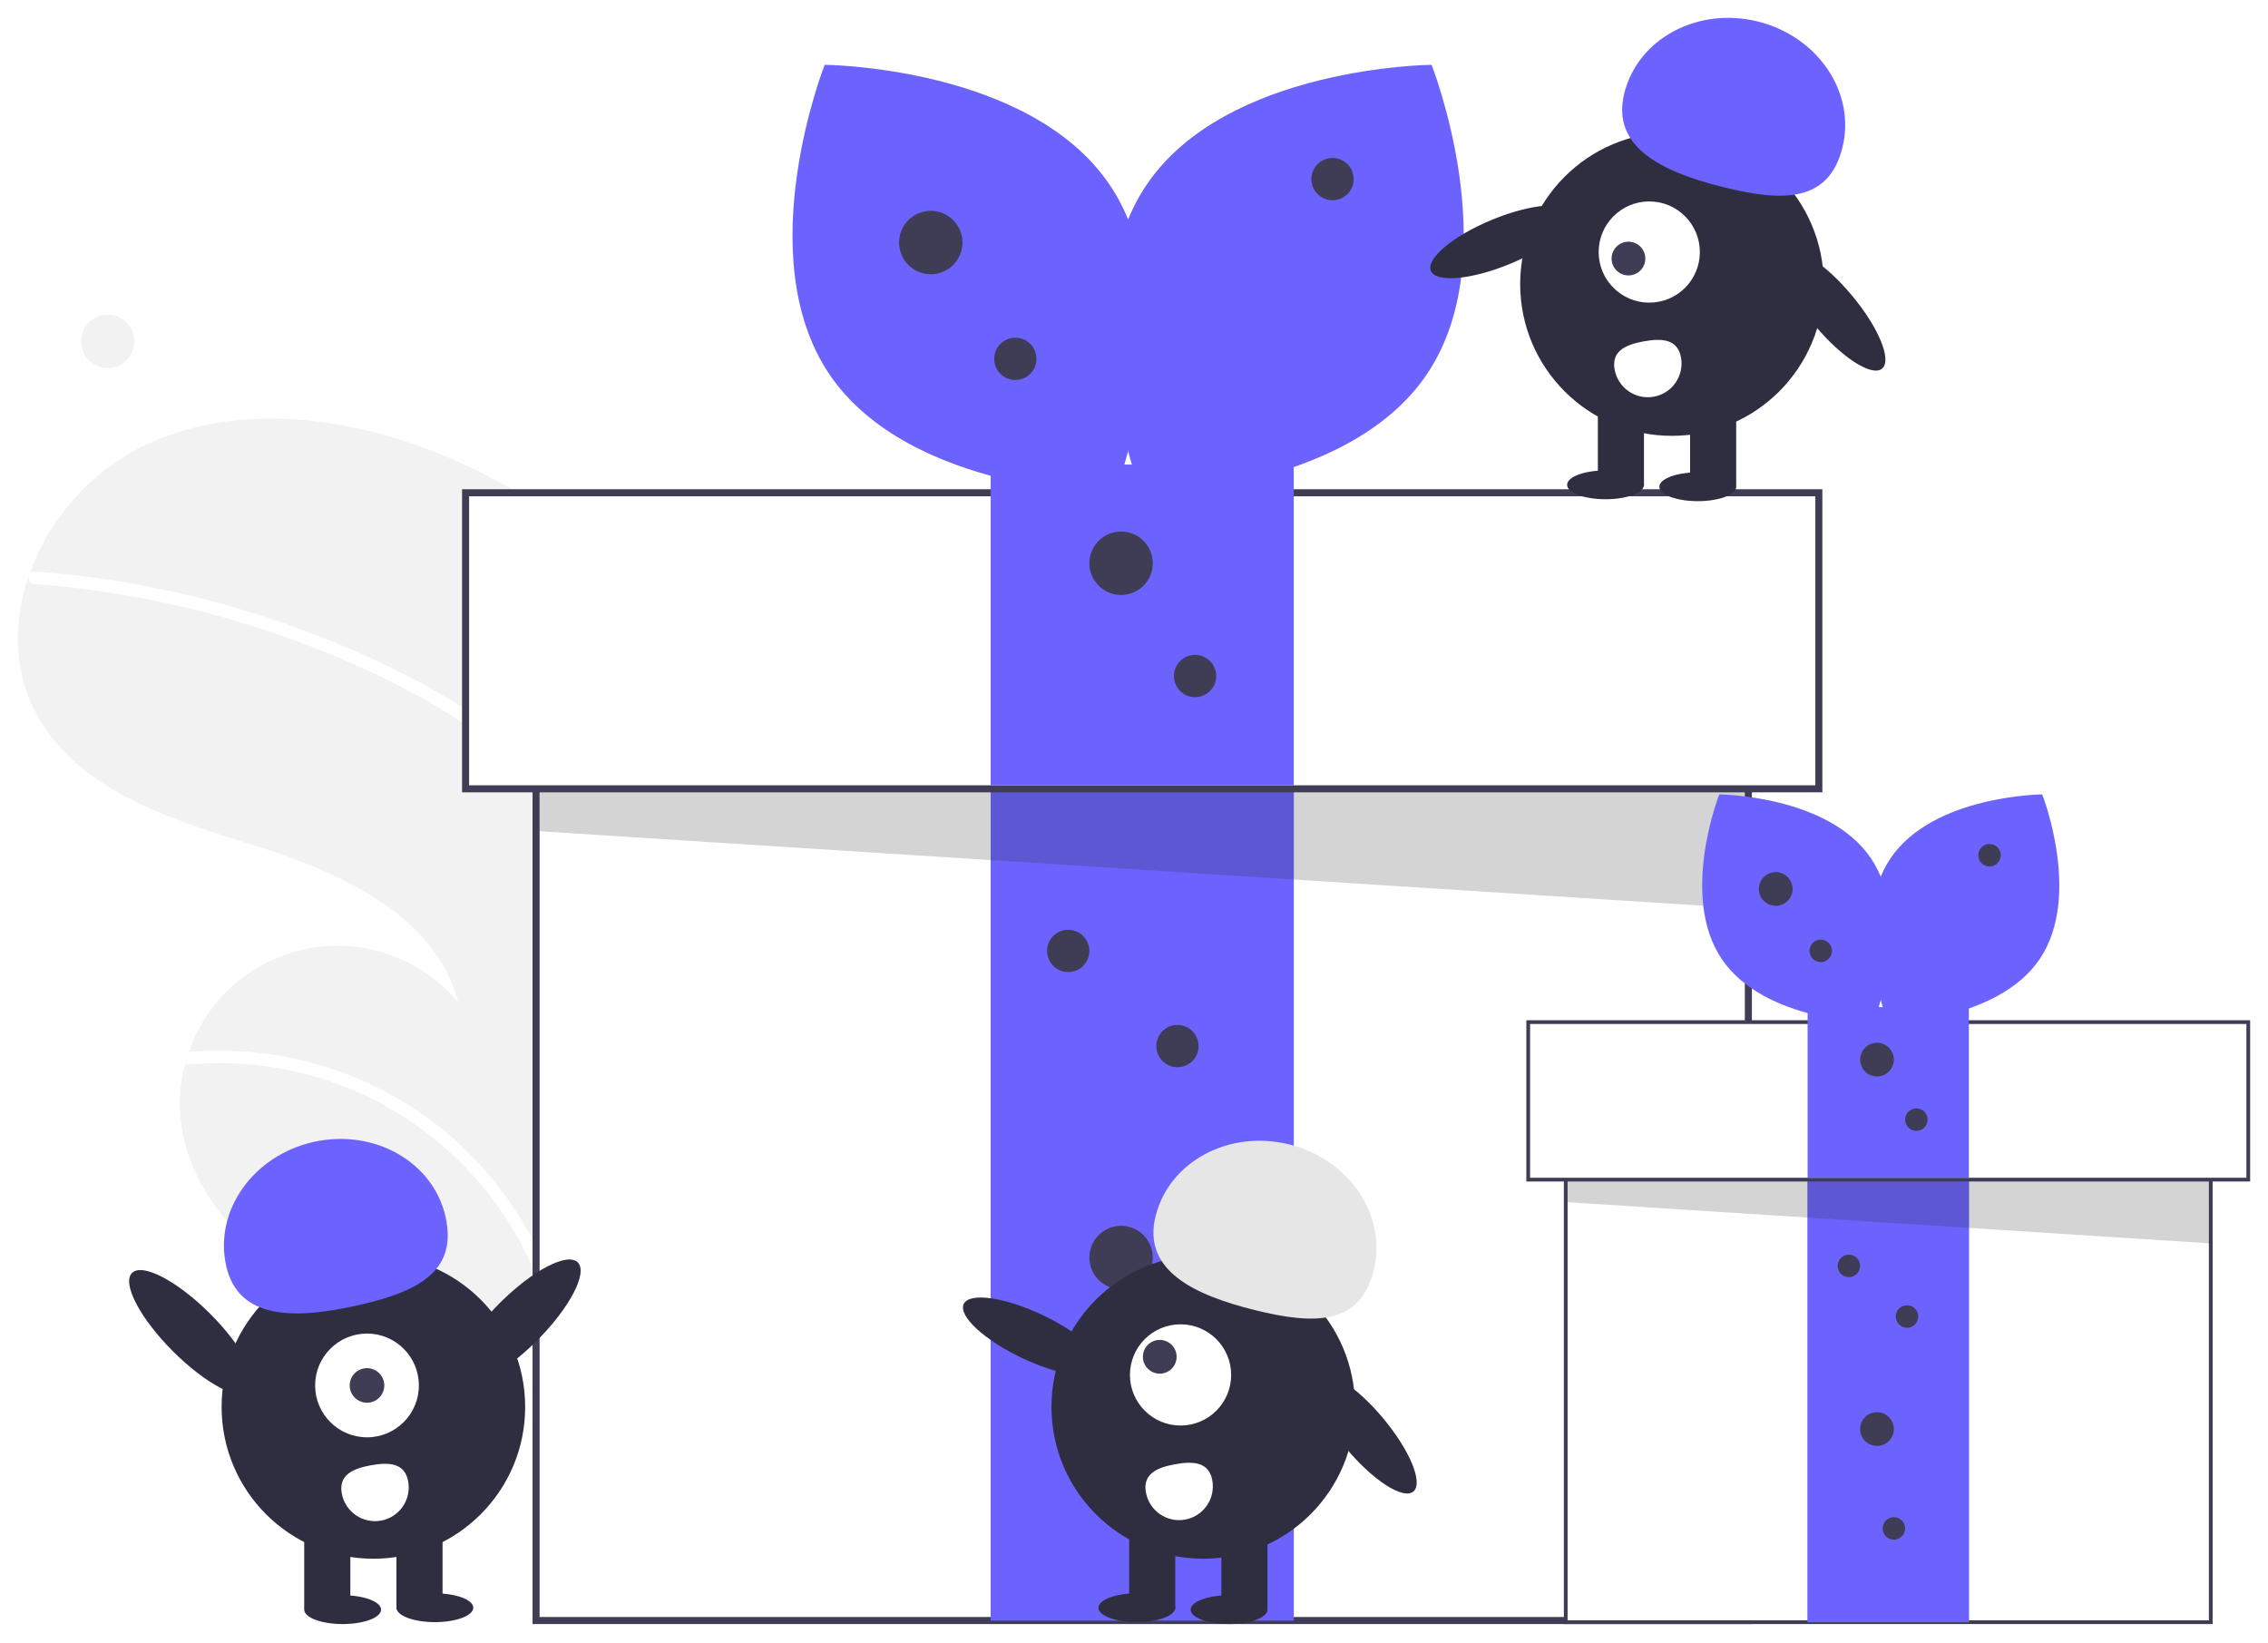 <svg width="508" height="368" viewBox="0 0 508 368" fill="none" xmlns="http://www.w3.org/2000/svg">
<g filter="url(#filter0_d_0_41)">
<path d="M118.284 107.764C119.342 108.422 120.381 109.093 121.418 109.785C132.377 137.357 138.634 166.572 139.929 196.214C140.089 199.642 140.17 203.064 140.172 206.482C140.267 232.108 136.537 257.606 129.107 282.132C128.715 283.423 128.315 284.709 127.906 285.99C127.613 286.909 127.314 287.837 126.99 288.749C126.646 289.216 126.307 289.675 125.968 290.134C125.944 290.154 125.923 290.188 125.899 290.209C125.762 290.394 125.626 290.579 125.503 290.761C124.917 291.547 124.322 292.329 123.736 293.116L124.23 293.149L125.467 293.228L125.462 293.236C125.046 293.228 124.623 293.214 124.204 293.192C124.052 293.192 123.886 293.196 123.73 293.182C123.592 293.18 123.445 293.172 123.306 293.169C105.466 292.686 87.209 291.795 70.975 284.5C53.983 276.857 39.569 260.334 40.302 241.723C40.405 239.286 40.775 236.867 41.405 234.51C41.668 233.526 41.978 232.558 42.311 231.593C44.338 225.685 47.901 220.422 52.635 216.347C57.369 212.272 63.103 209.531 69.248 208.406C75.392 207.282 81.726 207.814 87.596 209.948C93.467 212.082 98.663 215.742 102.651 220.55C97.781 201.412 76.876 191.646 58.047 185.709C39.204 179.775 18.004 173.568 8.377 156.325C3.003 146.729 2.873 135.549 6.38 125.225C6.487 124.917 6.599 124.6 6.72 124.288C11.137 112.141 19.974 102.108 31.467 96.194C53 85.532 79.165 89.294 101.229 98.809C107.132 101.359 112.833 104.352 118.284 107.764Z" fill="#F2F2F2"/>
<path d="M56.566 231.672C73.491 233.228 89.466 240.189 102.131 251.525C112.916 261.287 120.875 273.773 125.171 287.672C125.421 288.467 125.649 289.261 125.863 290.058C126.29 289.244 126.706 288.411 127.116 287.587C127.381 287.059 127.65 286.523 127.906 285.99C127.613 286.909 127.314 287.837 126.99 288.749C126.646 289.216 126.307 289.675 125.968 290.134C125.944 290.154 125.923 290.188 125.899 290.209C125.763 290.394 125.626 290.579 125.503 290.761C124.917 291.547 124.322 292.33 123.736 293.116L124.23 293.149L125.467 293.228L125.462 293.236C125.047 293.228 124.623 293.214 124.204 293.192C124.052 293.192 123.886 293.196 123.73 293.183C123.679 292.941 123.615 292.703 123.55 292.465C119.165 274.513 108.431 258.756 93.332 248.103C78.232 237.45 59.787 232.622 41.405 234.51C41.668 233.526 41.979 232.558 42.312 231.593C47.056 231.205 51.826 231.232 56.566 231.672Z" fill="white"/>
<path d="M112.8 160.885C119.591 165.973 125.603 172.026 130.644 178.852C133.271 182.491 135.553 186.366 137.46 190.428C138.365 192.312 139.188 194.253 139.93 196.214C140.089 199.642 140.17 203.064 140.172 206.482C139.543 203.898 138.776 201.35 137.875 198.849C137.406 197.475 136.885 196.129 136.332 194.798C130.126 179.891 118.882 168.121 105.621 159.172C91.412 149.598 75.392 142.41 59.157 137.065C42.519 131.562 25.269 128.119 7.793 126.814C7.399 126.782 7.031 126.599 6.768 126.303C6.505 126.007 6.366 125.621 6.381 125.225C6.367 124.881 6.489 124.544 6.72 124.288C6.843 124.168 6.992 124.078 7.156 124.026C7.32 123.974 7.493 123.961 7.663 123.988C9.819 124.149 11.97 124.32 14.121 124.548C32.018 126.391 49.616 130.453 66.51 136.64C82.818 142.591 98.958 150.308 112.8 160.885Z" fill="white"/>
<path d="M24.125 78.442C27.429 78.442 30.107 75.764 30.107 72.46C30.107 69.156 27.429 66.478 24.125 66.478C20.822 66.478 18.144 69.156 18.144 72.46C18.144 75.764 20.822 78.442 24.125 78.442Z" fill="#F2F2F2"/>
<path d="M391.609 127.682H120.071V358.962H391.609V127.682Z" fill="white"/>
<path d="M392.398 359.752H119.282V126.893H392.398V359.752ZM120.861 358.173H390.819V128.471H120.861V358.173Z" fill="#3F3D56"/>
<path d="M289.782 172.675H221.898V358.962H289.782V172.675Z" fill="#6C63FF"/>
<path d="M289.782 172.675H221.898V358.962H289.782V172.675Z" fill="#6C63FF"/>
<path opacity="0.2" d="M120.861 144.653V182.177L391.609 199.513L390.811 153.211L120.861 144.653Z" fill="#2B2B2B"/>
<path d="M407.396 106.37H104.284V172.675H407.396V106.37Z" fill="white"/>
<path d="M408.185 173.464H103.495V105.58H408.185V173.464ZM105.074 171.886H406.606V107.159H105.074V171.886Z" fill="#3F3D56"/>
<path d="M289.782 100.055H221.898V171.886H289.782V100.055Z" fill="#6C63FF"/>
<path d="M248.572 37.425C266.491 63.987 249.608 106.71 249.608 106.71C249.608 106.71 203.671 106.366 185.752 79.803C167.832 53.24 184.716 10.517 184.716 10.517C184.716 10.517 230.652 10.861 248.572 37.425Z" fill="#6C63FF"/>
<path d="M256.794 37.425C238.874 63.987 255.758 106.71 255.758 106.71C255.758 106.71 301.694 106.366 319.614 79.803C337.533 53.24 320.65 10.517 320.65 10.517C320.65 10.517 274.713 10.861 256.794 37.425Z" fill="#6C63FF"/>
<path d="M208.479 57.429C212.402 57.429 215.583 54.249 215.583 50.325C215.583 46.402 212.402 43.221 208.479 43.221C204.555 43.221 201.375 46.402 201.375 50.325C201.375 54.249 204.555 57.429 208.479 57.429Z" fill="#3F3D56"/>
<path d="M251.104 129.261C255.027 129.261 258.208 126.08 258.208 122.157C258.208 118.233 255.027 115.052 251.104 115.052C247.18 115.052 244 118.233 244 122.157C244 126.08 247.18 129.261 251.104 129.261Z" fill="#3F3D56"/>
<path d="M251.104 284.763C255.027 284.763 258.208 281.583 258.208 277.659C258.208 273.736 255.027 270.555 251.104 270.555C247.18 270.555 244 273.736 244 277.659C244 281.583 247.18 284.763 251.104 284.763Z" fill="#3F3D56"/>
<path d="M227.423 81.11C230.039 81.11 232.159 78.99 232.159 76.374C232.159 73.758 230.039 71.638 227.423 71.638C224.808 71.638 222.687 73.758 222.687 76.374C222.687 78.99 224.808 81.11 227.423 81.11Z" fill="#3F3D56"/>
<path d="M298.465 40.853C301.081 40.853 303.201 38.733 303.201 36.117C303.201 33.501 301.081 31.381 298.465 31.381C295.849 31.381 293.729 33.501 293.729 36.117C293.729 38.733 295.849 40.853 298.465 40.853Z" fill="#3F3D56"/>
<path d="M267.68 152.152C270.296 152.152 272.416 150.031 272.416 147.416C272.416 144.8 270.296 142.68 267.68 142.68C265.065 142.68 262.944 144.8 262.944 147.416C262.944 150.031 265.065 152.152 267.68 152.152Z" fill="#3F3D56"/>
<path d="M239.264 213.722C241.879 213.722 244 211.601 244 208.985C244 206.37 241.879 204.249 239.264 204.249C236.648 204.249 234.527 206.37 234.527 208.985C234.527 211.601 236.648 213.722 239.264 213.722Z" fill="#3F3D56"/>
<path d="M263.734 235.034C266.349 235.034 268.47 232.914 268.47 230.298C268.47 227.682 266.349 225.562 263.734 225.562C261.118 225.562 258.997 227.682 258.997 230.298C258.997 232.914 261.118 235.034 263.734 235.034Z" fill="#3F3D56"/>
<path d="M258.208 324.231C260.824 324.231 262.944 322.11 262.944 319.495C262.944 316.879 260.824 314.759 258.208 314.759C255.592 314.759 253.472 316.879 253.472 319.495C253.472 322.11 255.592 324.231 258.208 324.231Z" fill="#3F3D56"/>
<path d="M495.18 236.271H350.7V359.332H495.18V236.271Z" fill="white"/>
<path d="M495.6 359.752H350.28V235.851H495.6V359.752ZM351.12 358.912H494.76V236.691H351.12V358.912Z" fill="#3F3D56"/>
<path d="M441 260.211H404.88V359.332H441V260.211Z" fill="#6C63FF"/>
<path d="M441 260.211H404.88V359.332H441V260.211Z" fill="#6C63FF"/>
<path opacity="0.2" d="M351.12 245.302V265.268L495.18 274.491L494.756 249.855L351.12 245.302Z" fill="#2B2B2B"/>
<path d="M503.58 224.931H342.3V260.212H503.58V224.931Z" fill="white"/>
<path d="M504 260.631H341.88V224.511H504V260.631ZM342.72 259.791H503.16V225.351H342.72V259.791Z" fill="#3F3D56"/>
<path d="M441 221.571H404.88V259.791H441V221.571Z" fill="#6C63FF"/>
<path d="M419.072 188.247C428.607 202.381 419.624 225.113 419.624 225.113C419.624 225.113 395.182 224.929 385.647 210.796C376.112 196.662 385.096 173.93 385.096 173.93C385.096 173.93 409.538 174.113 419.072 188.247Z" fill="#6C63FF"/>
<path d="M423.447 188.247C413.913 202.381 422.896 225.113 422.896 225.113C422.896 225.113 447.338 224.929 456.873 210.796C466.407 196.662 457.424 173.93 457.424 173.93C457.424 173.93 432.982 174.113 423.447 188.247Z" fill="#6C63FF"/>
<path d="M397.74 198.891C399.827 198.891 401.52 197.199 401.52 195.111C401.52 193.024 399.827 191.331 397.74 191.331C395.652 191.331 393.96 193.024 393.96 195.111C393.96 197.199 395.652 198.891 397.74 198.891Z" fill="#3F3D56"/>
<path d="M420.42 237.111C422.507 237.111 424.2 235.419 424.2 233.331C424.2 231.244 422.507 229.551 420.42 229.551C418.332 229.551 416.64 231.244 416.64 233.331C416.64 235.419 418.332 237.111 420.42 237.111Z" fill="#3F3D56"/>
<path d="M420.42 319.852C422.507 319.852 424.2 318.159 424.2 316.072C424.2 313.984 422.507 312.292 420.42 312.292C418.332 312.292 416.64 313.984 416.64 316.072C416.64 318.159 418.332 319.852 420.42 319.852Z" fill="#3F3D56"/>
<path d="M407.82 211.491C409.212 211.491 410.34 210.363 410.34 208.971C410.34 207.58 409.212 206.451 407.82 206.451C406.428 206.451 405.3 207.58 405.3 208.971C405.3 210.363 406.428 211.491 407.82 211.491Z" fill="#3F3D56"/>
<path d="M445.62 190.071C447.012 190.071 448.14 188.943 448.14 187.551C448.14 186.16 447.012 185.031 445.62 185.031C444.228 185.031 443.1 186.16 443.1 187.551C443.1 188.943 444.228 190.071 445.62 190.071Z" fill="#3F3D56"/>
<path d="M429.24 249.291C430.632 249.291 431.76 248.163 431.76 246.771C431.76 245.38 430.632 244.251 429.24 244.251C427.848 244.251 426.72 245.38 426.72 246.771C426.72 248.163 427.848 249.291 429.24 249.291Z" fill="#3F3D56"/>
<path d="M414.12 282.051C415.512 282.051 416.64 280.923 416.64 279.531C416.64 278.14 415.512 277.011 414.12 277.011C412.728 277.011 411.6 278.14 411.6 279.531C411.6 280.923 412.728 282.051 414.12 282.051Z" fill="#3F3D56"/>
<path d="M427.14 293.392C428.532 293.392 429.66 292.263 429.66 290.872C429.66 289.48 428.532 288.352 427.14 288.352C425.748 288.352 424.62 289.48 424.62 290.872C424.62 292.263 425.748 293.392 427.14 293.392Z" fill="#3F3D56"/>
<path d="M424.2 340.852C425.591 340.852 426.72 339.723 426.72 338.332C426.72 336.94 425.591 335.812 424.2 335.812C422.808 335.812 421.68 336.94 421.68 338.332C421.68 339.723 422.808 340.852 424.2 340.852Z" fill="#3F3D56"/>
<path d="M246.577 302.635C247.84 299.973 241.987 294.553 233.505 290.53C225.024 286.507 217.124 285.405 215.861 288.068C214.598 290.73 220.45 296.15 228.932 300.173C237.414 304.196 245.314 305.298 246.577 302.635Z" fill="#2F2E41"/>
<path d="M316.579 330.061C318.838 328.169 315.785 320.801 309.758 313.603C303.732 306.405 297.015 302.104 294.755 303.996C292.495 305.887 295.549 313.256 301.575 320.454C307.602 327.652 314.319 331.953 316.579 330.061Z" fill="#2F2E41"/>
<path d="M269.509 345.121C288.284 345.121 303.504 329.901 303.504 311.126C303.504 292.351 288.284 277.13 269.509 277.13C250.734 277.13 235.513 292.351 235.513 311.126C235.513 329.901 250.734 345.121 269.509 345.121Z" fill="#2F2E41"/>
<path d="M283.898 337.805H273.57V356.309H283.898V337.805Z" fill="#2F2E41"/>
<path d="M263.242 337.805H252.915V356.309H263.242V337.805Z" fill="#2F2E41"/>
<path d="M275.291 359.752C280.044 359.752 283.898 358.307 283.898 356.524C283.898 354.742 280.044 353.297 275.291 353.297C270.538 353.297 266.685 354.742 266.685 356.524C266.685 358.307 270.538 359.752 275.291 359.752Z" fill="#2F2E41"/>
<path d="M254.636 359.321C259.389 359.321 263.242 357.876 263.242 356.094C263.242 354.312 259.389 352.867 254.636 352.867C249.883 352.867 246.03 354.312 246.03 356.094C246.03 357.876 249.883 359.321 254.636 359.321Z" fill="#2F2E41"/>
<path d="M258.835 268.392C261.87 256.168 275.269 248.974 288.763 252.324C302.256 255.675 310.734 268.301 307.698 280.526C304.663 292.75 294.592 292.79 281.098 289.439C267.605 286.089 255.799 280.617 258.835 268.392Z" fill="#E6E6E6"/>
<path d="M264.426 315.286C270.686 315.286 275.761 310.212 275.761 303.952C275.761 297.693 270.686 292.618 264.426 292.618C258.167 292.618 253.092 297.693 253.092 303.952C253.092 310.212 258.167 315.286 264.426 315.286Z" fill="white"/>
<path d="M259.768 303.668C261.855 303.668 263.546 301.976 263.546 299.89C263.546 297.803 261.855 296.112 259.768 296.112C257.682 296.112 255.99 297.803 255.99 299.89C255.99 301.976 257.682 303.668 259.768 303.668Z" fill="#3F3D56"/>
<path d="M271.536 327.566C271.714 328.542 271.698 329.544 271.488 330.514C271.279 331.484 270.881 332.403 270.316 333.219C269.751 334.035 269.032 334.732 268.198 335.27C267.364 335.807 266.432 336.176 265.456 336.353C264.48 336.531 263.478 336.515 262.508 336.305C261.538 336.096 260.619 335.698 259.803 335.133C258.987 334.568 258.29 333.848 257.752 333.015C257.215 332.181 256.846 331.249 256.669 330.273L256.666 330.258C255.923 326.152 259.098 324.699 263.204 323.955C267.31 323.212 270.793 323.46 271.536 327.566Z" fill="white"/>
<path d="M338.24 55.096C346.916 51.512 353.038 46.399 351.913 43.675C350.788 40.951 342.842 41.648 334.166 45.232C325.489 48.816 319.367 53.929 320.492 56.653C321.617 59.377 329.563 58.68 338.24 55.096Z" fill="#2F2E41"/>
<path d="M421.563 78.559C423.822 76.667 420.769 69.298 414.742 62.1C408.716 54.903 401.998 50.602 399.739 52.493C397.479 54.385 400.533 61.754 406.559 68.952C412.586 76.149 419.303 80.451 421.563 78.559Z" fill="#2F2E41"/>
<path d="M374.493 93.619C393.268 93.619 408.488 78.398 408.488 59.623C408.488 40.848 393.268 25.628 374.493 25.628C355.718 25.628 340.497 40.848 340.497 59.623C340.497 78.398 355.718 93.619 374.493 93.619Z" fill="#2F2E41"/>
<path d="M388.882 86.303H378.554V104.807H388.882V86.303Z" fill="#2F2E41"/>
<path d="M368.226 86.303H357.899V104.807H368.226V86.303Z" fill="#2F2E41"/>
<path d="M380.275 108.249C385.028 108.249 388.882 106.805 388.882 105.022C388.882 103.24 385.028 101.795 380.275 101.795C375.522 101.795 371.669 103.24 371.669 105.022C371.669 106.805 375.522 108.249 380.275 108.249Z" fill="#2F2E41"/>
<path d="M359.62 107.819C364.373 107.819 368.226 106.374 368.226 104.592C368.226 102.809 364.373 101.364 359.62 101.364C354.867 101.364 351.013 102.809 351.013 104.592C351.013 106.374 354.867 107.819 359.62 107.819Z" fill="#2F2E41"/>
<path d="M363.818 16.89C366.854 4.666 380.253 -2.528 393.747 0.822C407.24 4.173 415.718 16.799 412.682 29.023C409.647 41.248 399.576 41.288 386.082 37.937C372.589 34.587 360.783 29.115 363.818 16.89Z" fill="#6C63FF"/>
<path d="M369.41 63.784C375.67 63.784 380.744 58.71 380.744 52.45C380.744 46.191 375.67 41.116 369.41 41.116C363.151 41.116 358.076 46.191 358.076 52.45C358.076 58.71 363.151 63.784 369.41 63.784Z" fill="white"/>
<path d="M364.752 57.691C366.839 57.691 368.53 55.999 368.53 53.913C368.53 51.826 366.839 50.135 364.752 50.135C362.666 50.135 360.974 51.826 360.974 53.913C360.974 55.999 362.666 57.691 364.752 57.691Z" fill="#3F3D56"/>
<path d="M376.52 76.064C376.879 78.035 376.44 80.069 375.3 81.717C374.16 83.365 372.411 84.492 370.44 84.851C368.468 85.21 366.435 84.771 364.787 83.631C363.139 82.49 362.012 80.742 361.653 78.77L361.65 78.756C360.907 74.65 364.081 73.196 368.188 72.453C372.294 71.71 375.777 71.958 376.52 76.064Z" fill="white"/>
<path d="M83.633 345.121C102.409 345.121 117.629 329.901 117.629 311.125C117.629 292.35 102.409 277.13 83.633 277.13C64.858 277.13 49.638 292.35 49.638 311.125C49.638 329.901 64.858 345.121 83.633 345.121Z" fill="#2F2E41"/>
<path d="M78.47 337.805H68.142V356.309H78.47V337.805Z" fill="#2F2E41"/>
<path d="M99.125 337.805H88.797V356.309H99.125V337.805Z" fill="#2F2E41"/>
<path d="M76.748 359.752C81.502 359.752 85.355 358.307 85.355 356.524C85.355 354.742 81.502 353.297 76.748 353.297C71.995 353.297 68.142 354.742 68.142 356.524C68.142 358.307 71.995 359.752 76.748 359.752Z" fill="#2F2E41"/>
<path d="M97.404 359.321C102.157 359.321 106.01 357.876 106.01 356.094C106.01 354.312 102.157 352.867 97.404 352.867C92.651 352.867 88.797 354.312 88.797 356.094C88.797 357.876 92.651 359.321 97.404 359.321Z" fill="#2F2E41"/>
<path d="M50.657 279.511C47.912 267.218 56.687 254.796 70.255 251.766C83.825 248.736 97.049 256.246 99.794 268.539C102.539 280.832 93.547 285.366 79.978 288.396C66.409 291.426 53.402 291.804 50.657 279.511Z" fill="#6C63FF"/>
<path d="M120.267 296.27C127.629 288.902 131.722 281.056 129.409 278.744C127.096 276.433 119.253 280.533 111.891 287.9C104.528 295.268 100.435 303.115 102.748 305.426C105.061 307.737 112.905 303.638 120.267 296.27Z" fill="#2F2E41"/>
<path d="M56.232 307.794C58.545 305.483 54.452 297.636 47.09 290.269C39.727 282.901 31.884 278.801 29.571 281.112C27.258 283.424 31.351 291.27 38.714 298.638C46.076 306.006 53.919 310.105 56.232 307.794Z" fill="#2F2E41"/>
<path d="M82.203 317.926C88.62 317.926 93.822 312.725 93.822 306.308C93.822 299.891 88.62 294.689 82.203 294.689C75.786 294.689 70.585 299.891 70.585 306.308C70.585 312.725 75.786 317.926 82.203 317.926Z" fill="white"/>
<path d="M82.203 310.181C84.342 310.181 86.076 308.447 86.076 306.308C86.076 304.169 84.342 302.435 82.203 302.435C80.064 302.435 78.33 304.169 78.33 306.308C78.33 308.447 80.064 310.181 82.203 310.181Z" fill="#3F3D56"/>
<path d="M91.426 327.796C91.604 328.772 91.588 329.774 91.378 330.744C91.169 331.714 90.771 332.633 90.206 333.449C89.641 334.265 88.921 334.962 88.088 335.499C87.254 336.037 86.322 336.405 85.346 336.583C84.37 336.761 83.368 336.745 82.398 336.535C81.428 336.326 80.509 335.927 79.693 335.363C78.877 334.798 78.18 334.078 77.642 333.244C77.105 332.411 76.736 331.479 76.559 330.503L76.556 330.488C75.813 326.382 78.988 324.929 83.094 324.185C87.2 323.442 90.683 323.69 91.426 327.796Z" fill="white"/>
</g>
<defs>
<filter id="filter0_d_0_41" x="0" y="0" width="508" height="367.752" filterUnits="userSpaceOnUse" color-interpolation-filters="sRGB">
<feFlood flood-opacity="0" result="BackgroundImageFix"/>
<feColorMatrix in="SourceAlpha" type="matrix" values="0 0 0 0 0 0 0 0 0 0 0 0 0 0 0 0 0 0 127 0" result="hardAlpha"/>
<feOffset dy="4"/>
<feGaussianBlur stdDeviation="2"/>
<feComposite in2="hardAlpha" operator="out"/>
<feColorMatrix type="matrix" values="0 0 0 0 0 0 0 0 0 0 0 0 0 0 0 0 0 0 0.25 0"/>
<feBlend mode="normal" in2="BackgroundImageFix" result="effect1_dropShadow_0_41"/>
<feBlend mode="normal" in="SourceGraphic" in2="effect1_dropShadow_0_41" result="shape"/>
</filter>
</defs>
</svg>
